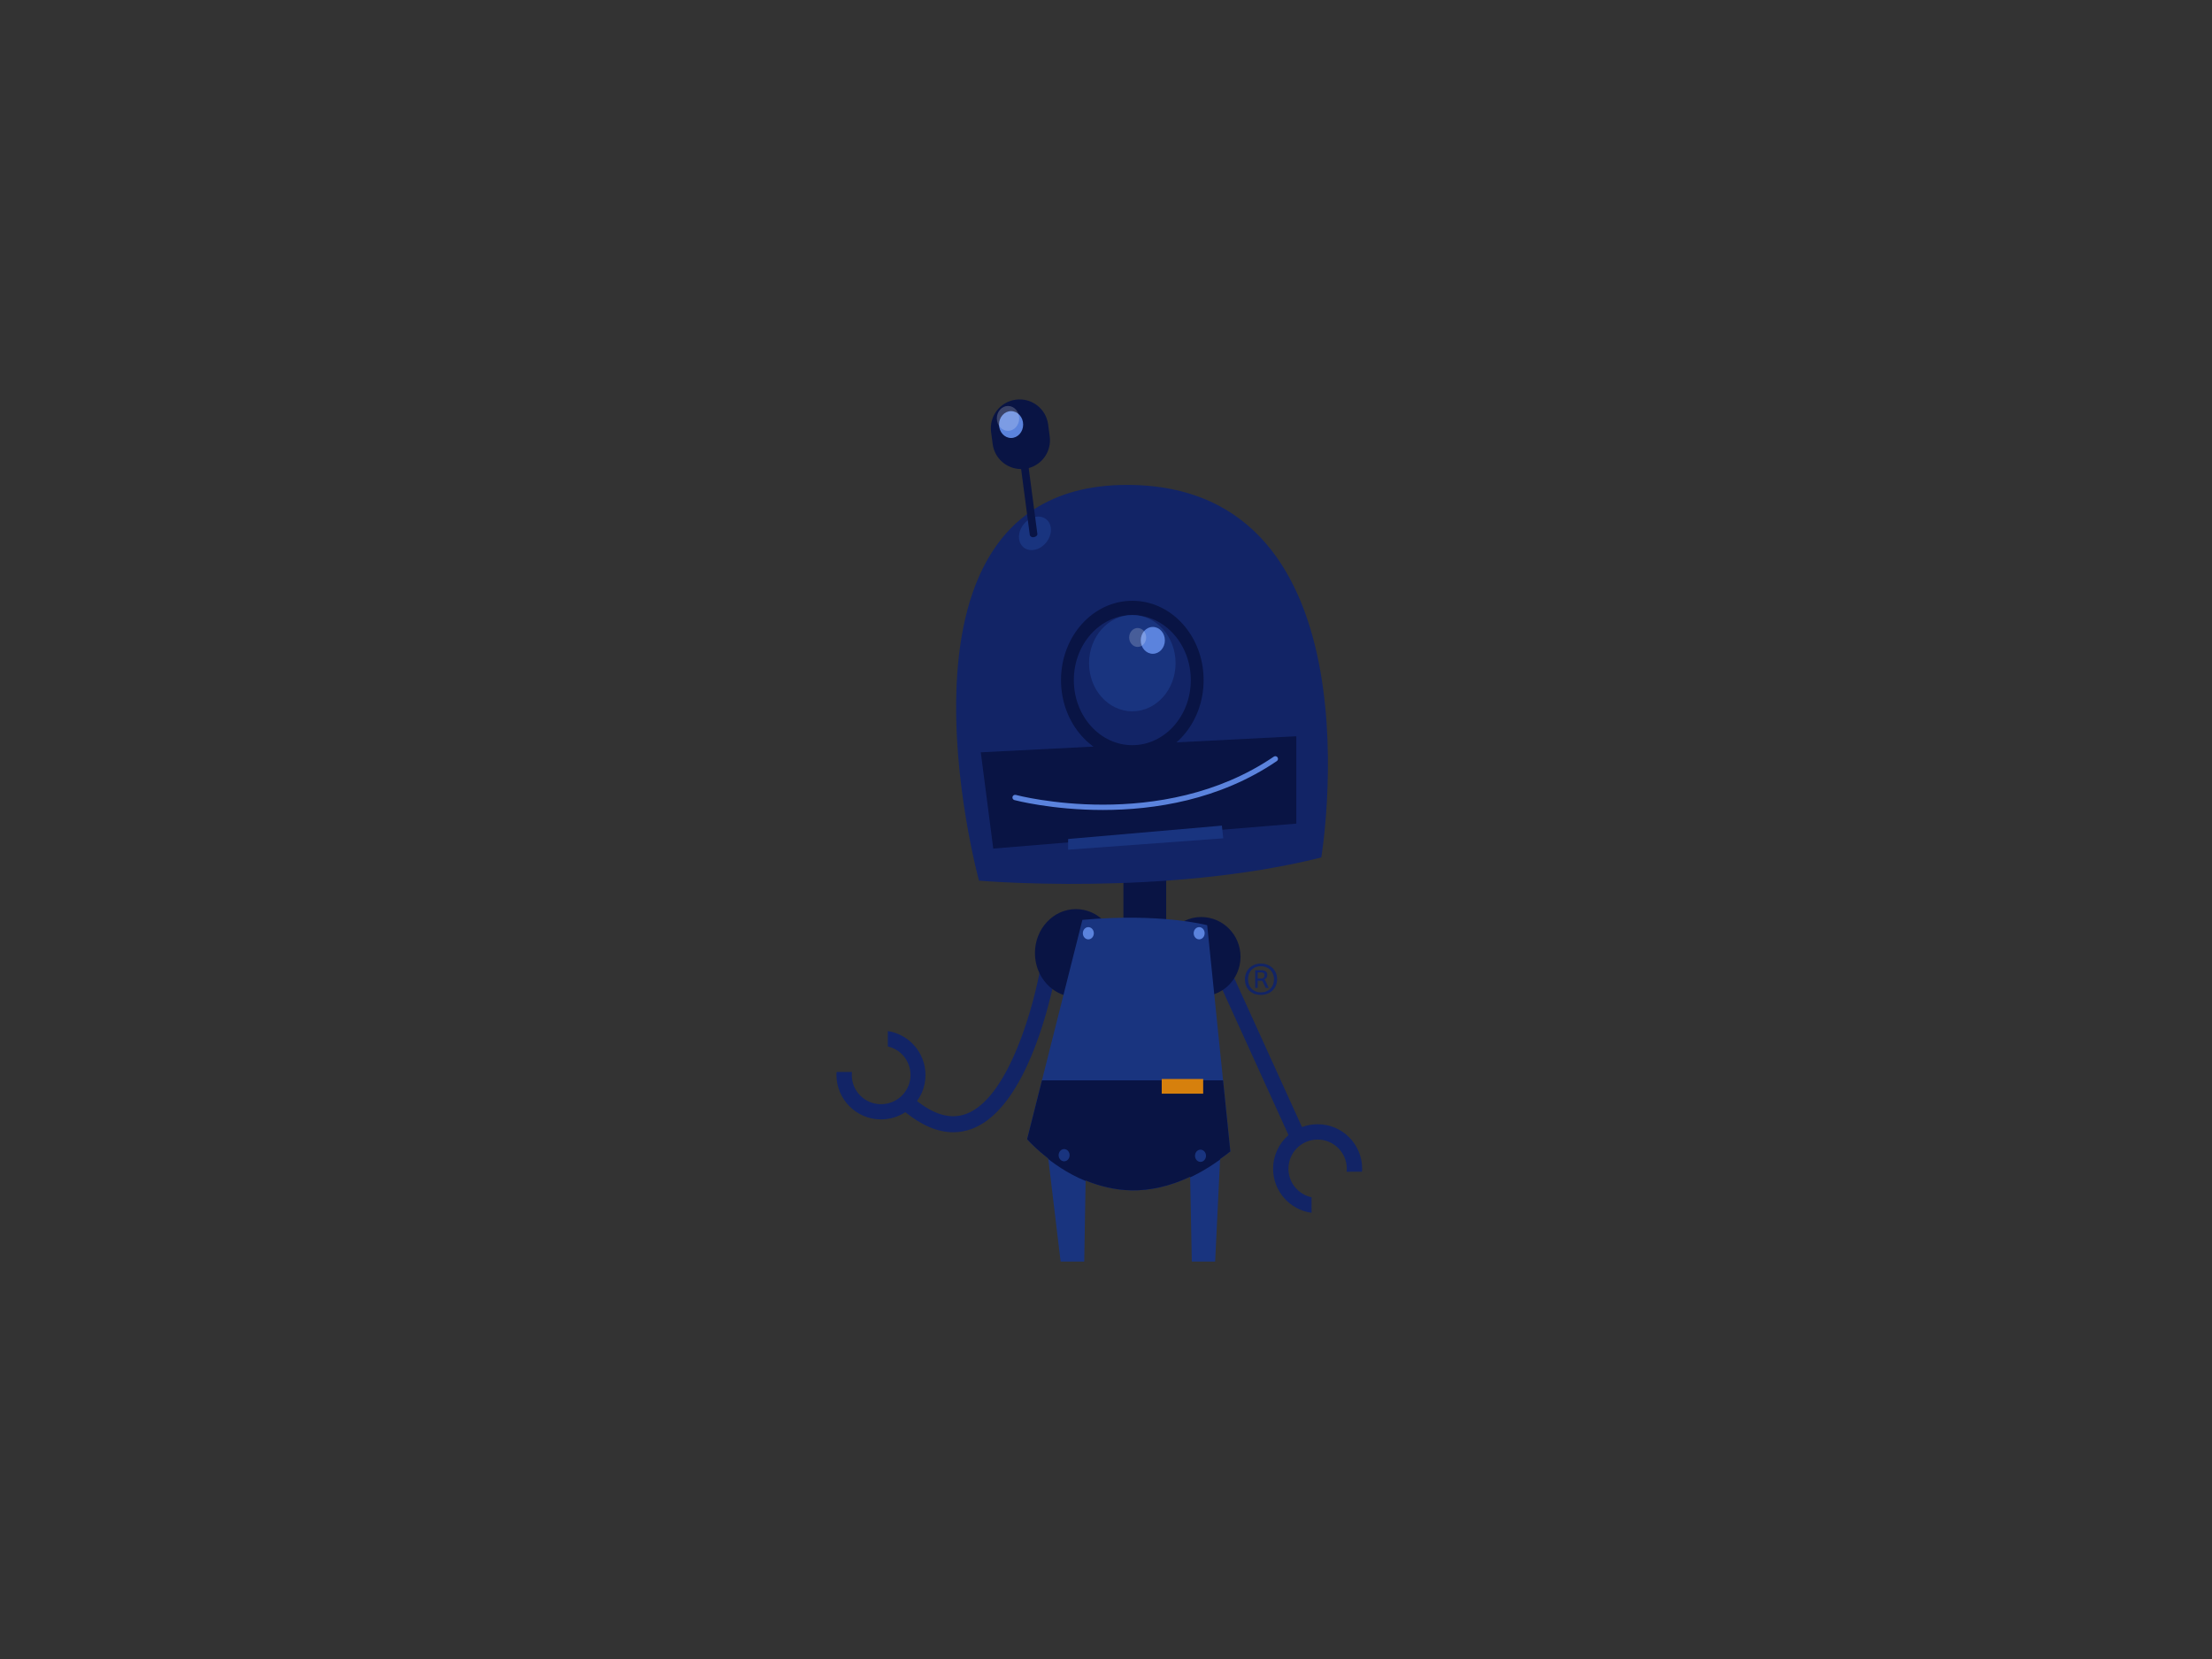 <?xml version="1.0" encoding="utf-8"?>
<!-- Generator: Adobe Illustrator 16.0.0, SVG Export Plug-In . SVG Version: 6.00 Build 0)  -->
<!DOCTYPE svg PUBLIC "-//W3C//DTD SVG 1.1//EN" "http://www.w3.org/Graphics/SVG/1.1/DTD/svg11.dtd">
<svg version="1.1" id="Layer_1" xmlns="http://www.w3.org/2000/svg" xmlns:xlink="http://www.w3.org/1999/xlink" x="0px" y="0px"
	 width="1024px" height="768px" viewBox="0 0 1024 768" enable-background="new 0 0 1024 768" xml:space="preserve">
<rect x="0" y="0" width="1024" height="768" fill="#333333" stroke="none"/>
<g>
	<g>
		<defs>
			<path id="SVGID_1_" d="M609.925,520.428c-2.535,0.005-4.951,0.489-7.192,1.331l-31.346-68.924
				c1.817-2.863,2.885-6.261,2.885-9.915c0-10.167-8.154-18.408-18.213-18.408c-2.855,0-5.478,0.683-7.883,1.867
				c-2.38-0.317-5.176-0.627-8.176-0.885v-17.797c23-1.625,48.055-4.823,71.728-10.741c0,0,28.851-172.479-89.987-172.479
				c-17.928,0-32.017,4.174-42.998,11.255l-2.514-19.049c6.348-1.71,10.606-7.884,9.726-14.581l-0.742-5.619
				c-0.959-7.292-7.649-12.427-14.942-11.468c-7.292,0.96-12.428,7.649-11.468,14.942l0.738,5.619
				c0.88,6.696,6.594,11.559,13.169,11.569l2.742,20.851c-57.229,42.351-22.271,169.689-22.271,169.689S482,410.163,520,408.755
				v16.086c-3,0.042-6.627,0.159-10.215,0.36c-3.229-2.722-7.277-4.358-11.704-4.358c-10.49,0-18.987,9.119-18.987,20.367
				c0,3.335,0.766,6.475,2.092,9.253c-3.542,18.223-14.942,58.114-33.872,65.17c-6.938,2.582-14.407,0.638-22.793-5.929
				c2.451-3.392,4.082-7.545,4.082-12.049c0-10.417-7.602-19.008-17.602-20.396v7.195c6,1.308,10.494,6.717,10.494,13.2
				c0,7.459-6.131,13.506-13.59,13.506c-7.46,0-13.548-6.163-13.548-13.622c0-0.48-0.016-0.539,0.034-1.539h-7.112
				c-0.033,1-0.072,1.059-0.072,1.539c0,11.385,9.229,20.672,20.614,20.672c4.171,0,8.046-1.219,11.29-3.349
				c7.622,6.172,15.044,9.293,22.167,9.293c2.93,0,5.809-0.519,8.633-1.569c21.878-8.154,33.147-46.781,37.274-64.727
				c1.556,1.174,3.277,2.11,5.127,2.744l-9.957,39.509l0,0.001l-6.864,27.234c0,0,0.158,0.193,0.467,0.545
				c1.144,1.303,4.364,4.558,9.315,8.437L490.991,584h10.933l0.641-37.521c6.271,2.559,13.467,4.466,21.416,4.577
				c8.243,0.116,17.298-1.755,26.963-6.284L551.714,584h10.808l2.306-47.447c1.569-1.139,3.15-2.239,4.743-3.538l-3.379-32.956l0,0
				l-4.079-39.823c1.3-0.464,2.53-1.054,3.676-1.788l30.539,67.159c-4.278,3.785-6.985,9.31-6.974,15.472
				c0.021,10.42,7.773,18.995,17.812,20.362l-0.015-7.193c-6.096-1.294-10.678-6.696-10.69-13.178
				c-0.013-7.459,6.021-13.519,13.481-13.533c7.457-0.015,13.517,6.021,13.531,13.478c0.002,0.481-0.024,0.956-0.073,1.422
				l7.113-0.015c0.031-0.471,0.068-0.94,0.068-1.42C630.559,529.616,621.312,520.405,609.925,520.428z"/>
		</defs>
		<clipPath id="SVGID_2_">
			<use xlink:href="#SVGID_1_"  overflow="visible"/>
		</clipPath>
		<g clip-path="url(#SVGID_2_)">
			<g>
				<g>
					<polygon fill="#19347F" points="562.521,584.438 564.93,534.66 550.901,542.912 551.714,584.438 					"/>
				</g>
				<g>
					<polygon fill="#19347F" points="501.924,584.438 502.725,537.251 484.568,530.648 490.991,584.438 					"/>
				</g>
				<g>
					<polygon fill="#091444" points="520.056,402.732 520.056,431.616 539.861,431.616 539.861,404.384 					"/>
				</g>
				<g>
					<path fill="#122466" d="M453.208,407.684c0,0,85.827,7.428,158.45-10.728c0,0,28.885-172.479-89.953-172.479
						S453.208,407.684,453.208,407.684z"/>
				</g>
				<g>
					
						<rect x="542.437" y="485.963" transform="matrix(0.414 0.91 -0.91 0.414 788.02 -244.703)" fill="#122466" width="83.251" height="7.426"/>
				</g>
				<g>
					<path fill="#122466" d="M441.276,524.17c-7.263,0-14.836-3.222-22.616-9.638l4.724-5.731c8.851,7.299,16.68,9.53,23.931,6.832
						c20.031-7.466,31.636-51.711,34.417-68.131l7.321,1.24c-0.435,2.582-11.034,63.375-39.144,73.851
						C447.085,523.645,444.206,524.17,441.276,524.17z"/>
				</g>
				<g>
					<path fill="#122466" d="M410.662,477.26v7.195c6.093,1.308,10.663,6.717,10.663,13.2c0,7.459-6.047,13.506-13.506,13.506
						c-7.46,0-13.506-6.047-13.506-13.506c0-0.48,0.027-0.954,0.076-1.422h-7.112c-0.033,0.473-0.072,0.942-0.072,1.422
						c0,11.385,9.229,20.614,20.614,20.614c11.384,0,20.614-9.229,20.614-20.614C428.433,487.238,420.698,478.647,410.662,477.26z"
						/>
				</g>
				<g>
					<path fill="#122466" d="M607.165,561.442l-0.015-7.194c-6.096-1.294-10.678-6.697-10.69-13.179
						c-0.013-7.459,6.021-13.519,13.481-13.533c7.457-0.015,13.517,6.021,13.531,13.478c0.002,0.481-0.024,0.956-0.073,1.422
						l7.113-0.015c0.031-0.471,0.068-0.94,0.068-1.42c-0.022-11.385-9.27-20.596-20.656-20.573
						c-11.384,0.022-20.594,9.27-20.571,20.654C589.375,551.501,597.127,560.075,607.165,561.442z"/>
				</g>
				<g>
					<polygon fill="#091444" points="454.033,348.265 459.81,392.829 600.104,381.275 600.104,340.838 					"/>
				</g>
				<g>
					<ellipse fill="#091444" cx="498.096" cy="441.21" rx="18.995" ry="20.364"/>
				</g>
				<g>
					<ellipse fill="#091444" cx="556.06" cy="442.92" rx="18.212" ry="18.406"/>
				</g>
				<g>
					<rect x="538.725" y="499.494" fill="#091444" width="0" height="0.619"/>
				</g>
				<g>
					
						<ellipse transform="matrix(0.779 0.627 -0.627 0.779 260.818 -245.811)" fill="#19347F" cx="478.998" cy="246.965" rx="6.703" ry="8.356"/>
				</g>
				<g>
					<path fill="#091444" d="M485.95,202.101c0.959,7.293-4.176,13.982-11.468,14.942l0,0c-7.293,0.959-13.983-4.176-14.942-11.468
						l-0.738-5.619c-0.959-7.292,4.175-13.982,11.468-14.942l0,0c7.292-0.959,13.982,4.176,14.941,11.468L485.95,202.101z"/>
				</g>
				<g>
					<path fill="#091444" d="M480.255,247.364l-4.963-37.733l-3.51,0.461l4.94,37.569c-0.021,0.112,0.535,1.314,1.992,0.981
						C480.157,248.312,480.255,247.364,480.255,247.364z"/>
				</g>
				<g>
					<path fill="#19347F" d="M501.074,425.84L475.49,527.348c0,0,40.438,49.515,94.08,5.776l-10.729-104.808
						C558.842,428.316,537.386,422.538,501.074,425.84z"/>
				</g>
				<g>
					<path fill="#091444" d="M475.49,527.348c0,0,40.437,49.515,94.08,5.776l-3.379-33.011h-83.837L475.49,527.348z"/>
				</g>
				<g>
					<rect x="537.799" y="499.494" fill="#D6800D" width="19.187" height="6.809"/>
				</g>
				<g>
					<ellipse fill="#091444" cx="524.181" cy="314.843" rx="33.011" ry="36.723"/>
				</g>
				<g>
					<ellipse fill="#122466" cx="524.181" cy="314.843" rx="27.076" ry="30.122"/>
				</g>
				<g>
					<ellipse fill="#19347F" cx="524.181" cy="307.002" rx="20.028" ry="22.282"/>
				</g>
				<g>
					<ellipse fill="#5B83DD" cx="533.671" cy="296.444" rx="5.586" ry="6.215"/>
				</g>
				<g>
					<ellipse fill="#5B83DD" cx="503.823" cy="432.029" rx="2.543" ry="2.83"/>
				</g>
				<g>
					<ellipse fill="#5B83DD" cx="555.128" cy="432.029" rx="2.543" ry="2.83"/>
				</g>
				<g>
					<ellipse fill="#19347F" cx="492.614" cy="534.775" rx="2.543" ry="2.828"/>
				</g>
				<g>
					<ellipse fill="#19347F" cx="555.747" cy="535.04" rx="2.543" ry="2.83"/>
				</g>
				<g>
					<ellipse fill="#5B83DD" cx="468.063" cy="196.541" rx="5.587" ry="6.216"/>
				</g>
				<g>
					<path fill="#5B83DD" d="M510.509,374.964c-23.566,0-40.578-4.496-40.916-4.587c-0.658-0.181-1.047-0.861-0.868-1.52
						c0.179-0.658,0.858-1.042,1.521-0.87c0.667,0.184,67.308,17.757,119.445-17.717c0.561-0.38,1.334-0.239,1.718,0.328
						c0.386,0.566,0.24,1.334-0.325,1.72C564.47,370.424,534.184,374.964,510.509,374.964z"/>
				</g>
				<g opacity="0.2">
					<ellipse fill="#FFFFFF" cx="466.639" cy="193.689" rx="5.177" ry="5.759"/>
				</g>
				<g opacity="0.2">
					<ellipse fill="#FFFFFF" cx="526.656" cy="295.103" rx="3.938" ry="4.382"/>
				</g>
				<g>
					<polygon fill="#19347F" points="494.471,388.393 494.471,393.346 566.27,388.084 565.65,382.205 					"/>
				</g>
			</g>
		</g>
	</g>
	<path fill="#122466" d="M583.664,446.065c-4.318,0-7.353,3.112-7.353,7.272c0,4.201,2.801,7.233,7.353,7.233
		c4.432,0,7.544-3.032,7.544-7.312C591.208,449.178,588.096,446.065,583.664,446.065z M583.664,459.405
		c-3.424,0-5.912-2.489-5.912-6.067c0-3.539,2.334-6.066,5.912-6.066c3.538,0,6.106,2.527,6.106,6.066
		C589.771,456.994,587.242,459.405,583.664,459.405z"/>
	<path fill="#122466" d="M585.297,453.494c0.699-0.312,1.361-1.012,1.361-2.217c0-1.322-0.971-2.14-2.528-2.14h-3.071v8.206h1.166
		v-3.306h1.75c0.312,0,0.467,0.117,0.662,0.544l1.283,2.762h1.4l-1.518-3.266C585.726,453.883,585.569,453.609,585.297,453.494z
		 M583.975,452.949h-1.75v-2.801h1.361c1.011,0,1.79,0.195,1.79,1.283C585.376,452.287,584.947,452.949,583.975,452.949z"/>
</g>
</svg>
